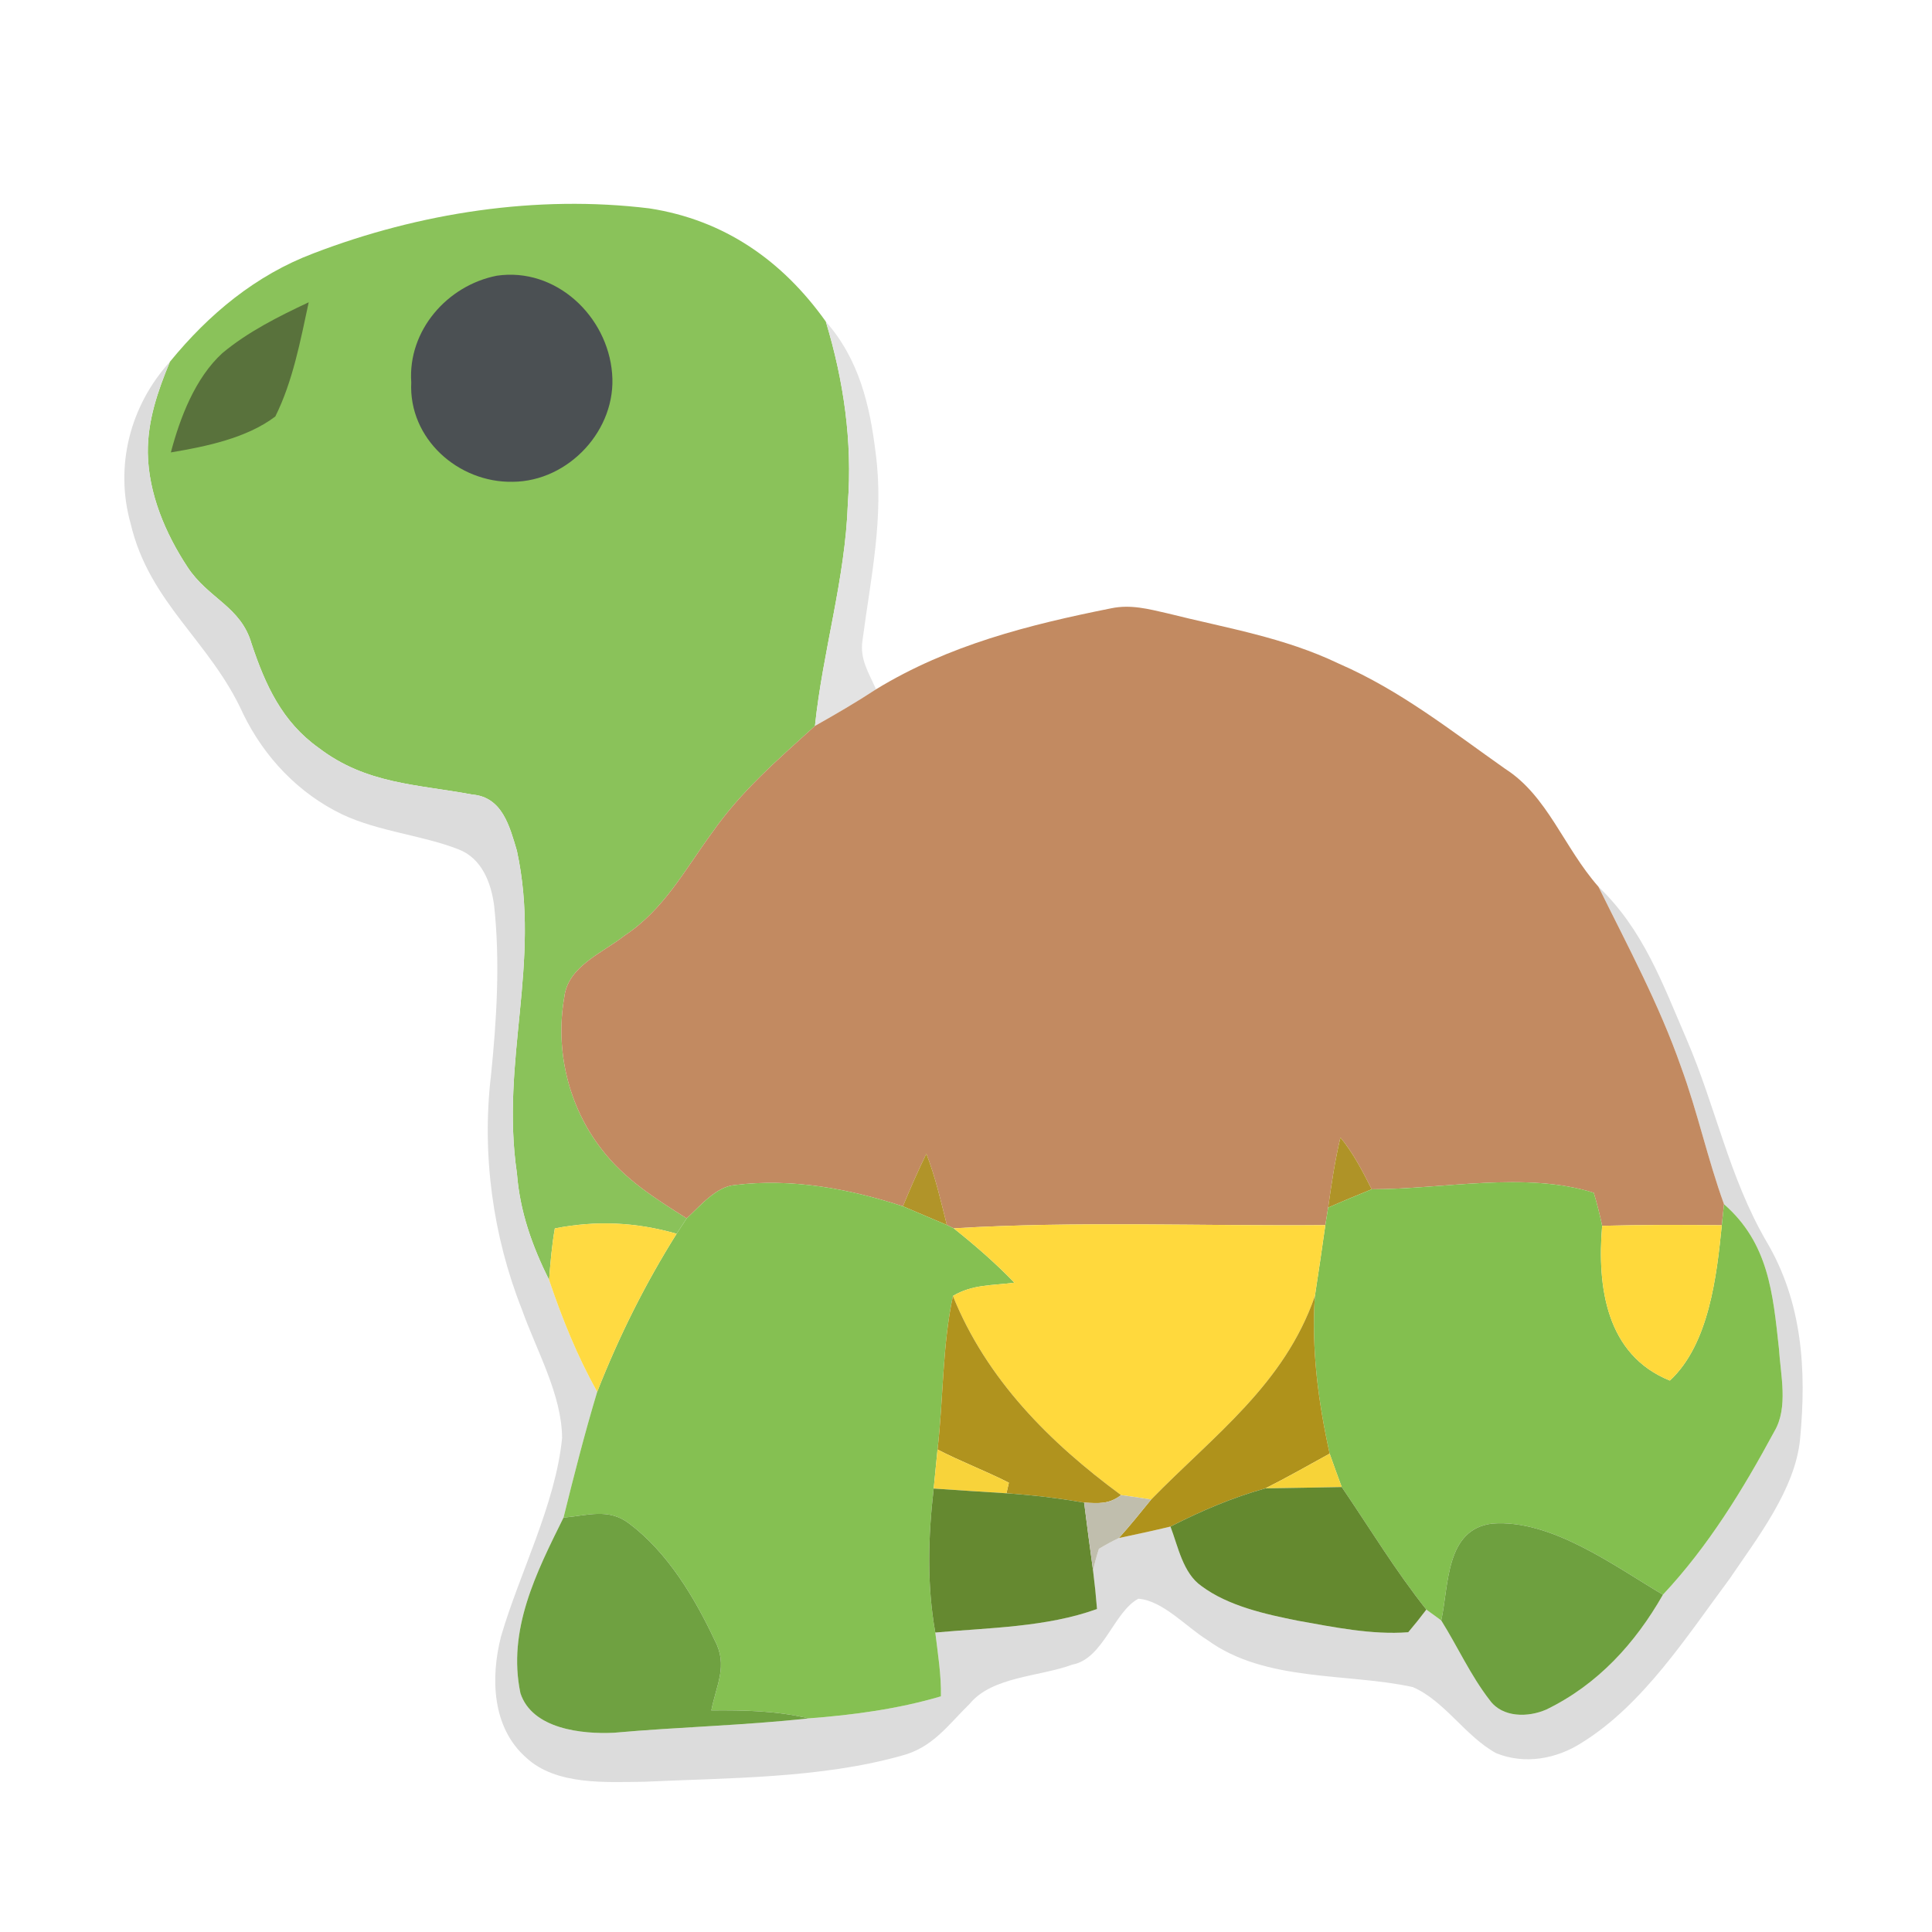 <?xml version="1.0" encoding="UTF-8" standalone="no"?>
<!DOCTYPE svg PUBLIC "-//W3C//DTD SVG 1.1//EN" "http://www.w3.org/Graphics/SVG/1.1/DTD/svg11.dtd">
<svg viewBox="0 0 192 192" height="192.0pt" width="192.0pt" xmlns="http://www.w3.org/2000/svg" version="1.1">
<path d="M 0.00 0.00 L 192.00 0.00 L 192.00 192.00 L 0.00 192.00 L 0.00 0.00 Z" fill="#ffffff" />
<path d="M 64.54 20.71 C 71.98 21.86 77.75 25.89 82.07 31.96 C 83.85 37.84 84.72 43.87 84.26 50.02 C 84.00 57.58 81.77 64.66 80.99 72.14 C 77.27 75.52 73.66 78.61 70.76 82.76 C 68.02 86.49 65.99 90.39 62.04 93.00 C 59.86 94.72 56.43 96.02 56.08 99.10 C 55.15 104.38 56.49 109.97 59.79 114.21 C 62.09 117.22 65.09 119.08 68.24 121.08 C 67.90 121.59 67.57 122.10 67.24 122.61 C 63.21 121.45 59.26 121.27 55.14 122.08 C 54.84 123.78 54.70 125.49 54.57 127.21 C 52.88 123.80 51.67 120.43 51.37 116.60 C 49.72 105.38 53.79 95.76 51.37 84.55 C 50.65 82.14 49.93 79.21 46.93 78.96 C 41.39 77.93 36.40 77.93 31.68 74.33 C 28.03 71.74 26.36 68.06 24.99 63.94 C 23.93 60.27 20.68 59.48 18.64 56.36 C 16.44 53.03 14.75 49.04 14.69 45.00 C 14.66 41.81 15.67 38.87 16.88 35.96 C 20.74 31.23 25.41 27.34 31.17 25.17 C 41.68 21.14 53.34 19.34 64.54 20.71 Z" fill="#8ac25a" />
<path d="M 49.37 27.40 C 55.23 26.54 60.37 31.40 60.83 37.11 C 61.31 42.68 56.53 47.84 50.96 47.88 C 45.54 47.99 40.59 43.59 40.87 38.00 C 40.52 32.85 44.44 28.37 49.37 27.40 Z" fill="#4b5053" />
<path d="M 30.68 30.04 C 29.86 33.84 29.10 37.90 27.36 41.39 C 24.51 43.55 20.45 44.38 16.98 44.96 C 17.89 41.51 19.40 37.56 22.09 35.10 C 24.62 32.98 27.70 31.44 30.68 30.04 Z" fill="#59723c" />
<path d="M 82.07 31.96 C 85.37 35.70 86.45 40.26 87.03 45.08 C 87.86 51.46 86.54 57.36 85.72 63.61 C 85.42 65.51 86.33 66.84 87.06 68.50 C 85.08 69.80 83.05 70.98 80.99 72.14 C 81.77 64.66 84.00 57.58 84.26 50.02 C 84.72 43.87 83.85 37.84 82.07 31.96 Z" fill="#e3e3e3" />
<path d="M 16.88 35.96 C 15.67 38.87 14.66 41.81 14.69 45.00 C 14.75 49.04 16.44 53.03 18.64 56.36 C 20.68 59.48 23.93 60.27 24.99 63.94 C 26.36 68.06 28.03 71.74 31.68 74.33 C 36.40 77.93 41.39 77.93 46.93 78.96 C 49.93 79.21 50.65 82.14 51.37 84.55 C 53.79 95.76 49.72 105.38 51.37 116.60 C 51.67 120.43 52.88 123.80 54.57 127.21 C 55.88 131.07 57.35 134.75 59.35 138.31 C 58.10 142.45 57.04 146.63 56.00 150.82 C 53.31 156.26 50.40 161.97 51.72 168.27 C 52.89 171.84 57.85 172.35 61.00 172.20 C 67.45 171.62 73.92 171.48 80.36 170.77 C 84.77 170.44 89.25 169.84 93.51 168.58 C 93.55 166.48 93.20 164.32 92.95 162.24 C 98.23 161.76 104.01 161.72 109.02 159.90 C 108.92 158.63 108.79 157.37 108.63 156.10 C 108.78 155.36 108.98 154.63 109.21 153.92 C 109.86 153.53 110.52 153.17 111.19 152.85 C 112.91 152.48 114.62 152.12 116.32 151.71 C 117.08 153.70 117.56 156.34 119.40 157.62 C 122.06 159.61 125.80 160.43 129.00 161.07 C 132.54 161.70 136.35 162.49 139.95 162.21 C 140.57 161.48 141.17 160.73 141.75 159.96 C 142.24 160.32 142.74 160.68 143.23 161.04 C 144.86 163.65 146.16 166.53 148.04 168.95 C 149.30 170.72 151.89 170.69 153.70 169.88 C 158.77 167.41 162.50 163.33 165.26 158.48 C 169.79 153.64 173.21 148.04 176.34 142.24 C 177.74 139.87 176.95 136.64 176.79 134.02 C 176.19 128.53 175.77 123.55 171.33 119.67 C 169.70 115.18 168.71 110.52 167.06 106.03 C 164.88 99.81 161.84 94.18 158.85 88.12 C 163.32 92.40 165.23 97.76 167.62 103.30 C 170.51 110.00 171.84 117.01 175.55 123.38 C 179.13 129.42 179.54 136.17 178.89 143.01 C 178.41 148.01 174.63 152.85 171.88 156.91 C 167.66 162.58 163.29 169.42 157.21 173.18 C 154.69 174.81 151.52 175.38 148.69 174.23 C 145.64 172.57 143.55 169.01 140.40 167.66 C 133.89 166.23 125.74 167.19 119.97 162.97 C 117.92 161.71 115.56 159.06 113.13 158.88 C 110.69 160.17 109.65 164.87 106.56 165.43 C 103.35 166.63 98.61 166.59 96.36 169.33 C 94.18 171.46 92.69 173.69 89.56 174.49 C 81.50 176.75 72.33 176.68 64.00 177.07 C 60.22 177.10 55.29 177.45 52.30 174.68 C 48.89 171.69 48.74 166.74 49.79 162.63 C 51.62 156.34 55.21 149.51 55.86 142.91 C 55.84 138.60 53.29 134.16 51.87 130.14 C 48.97 122.83 47.87 114.70 48.79 106.90 C 49.36 101.34 49.71 95.60 49.11 90.03 C 48.82 87.75 47.89 85.30 45.57 84.41 C 41.98 83.00 37.66 82.65 34.02 80.94 C 29.66 78.84 26.28 75.27 24.17 70.95 C 20.90 63.70 14.85 59.98 12.98 52.03 C 11.38 46.34 12.92 40.32 16.88 35.96 Z" fill="#dcdcdc" />
<path d="M 110.44 60.45 C 112.38 60.05 114.13 60.52 116.01 60.95 C 121.86 62.42 127.57 63.32 133.07 65.96 C 139.20 68.63 144.18 72.60 149.59 76.41 C 153.80 79.10 155.41 84.22 158.85 88.12 C 161.84 94.18 164.88 99.81 167.06 106.03 C 168.71 110.52 169.70 115.18 171.33 119.67 L 171.11 121.76 C 167.15 121.72 163.19 121.71 159.22 121.82 C 158.99 120.71 158.71 119.62 158.39 118.54 C 151.60 116.39 143.36 118.19 136.32 118.19 C 135.41 116.39 134.50 114.62 133.21 113.04 C 132.66 115.34 132.32 117.67 131.99 120.01 L 131.71 121.75 C 119.41 121.86 107.06 121.33 94.78 122.07 L 94.10 121.74 C 93.50 119.35 92.96 116.97 92.06 114.66 C 91.22 116.37 90.46 118.12 89.73 119.88 C 84.35 118.13 78.67 117.07 73.01 117.77 C 71.14 117.94 69.57 119.87 68.24 121.08 C 65.09 119.08 62.09 117.22 59.79 114.21 C 56.49 109.97 55.15 104.38 56.08 99.10 C 56.43 96.02 59.86 94.72 62.04 93.00 C 65.99 90.39 68.02 86.49 70.76 82.76 C 73.66 78.61 77.27 75.52 80.99 72.14 C 83.05 70.98 85.08 69.80 87.06 68.50 C 94.28 64.10 102.23 62.09 110.44 60.45 Z" fill="#c28a61" />
<path d="M 133.21 113.04 C 134.50 114.62 135.41 116.39 136.32 118.19 C 134.87 118.78 133.42 119.38 131.99 120.01 C 132.32 117.67 132.66 115.34 133.21 113.04 Z" fill="#af9327" />
<path d="M 92.06 114.66 C 92.96 116.97 93.50 119.35 94.10 121.74 C 92.65 121.12 91.19 120.51 89.73 119.88 C 90.46 118.12 91.22 116.37 92.06 114.66 Z" fill="#b19429" />
<path d="M 158.39 118.54 C 158.71 119.62 158.99 120.71 159.22 121.82 C 158.71 127.87 159.61 134.65 165.95 137.20 C 169.85 133.58 170.61 126.77 171.11 121.76 L 171.33 119.67 C 175.77 123.55 176.19 128.53 176.79 134.02 C 176.95 136.64 177.74 139.87 176.34 142.24 C 173.21 148.04 169.79 153.64 165.26 158.48 C 160.42 155.62 154.17 150.97 148.32 151.41 C 143.63 151.96 144.00 157.55 143.23 161.04 C 142.74 160.68 142.24 160.32 141.75 159.96 C 138.66 156.07 136.16 151.92 133.34 147.78 C 132.93 146.68 132.53 145.57 132.14 144.46 C 131.00 139.30 130.32 134.10 130.67 128.81 C 131.03 126.46 131.38 124.11 131.71 121.75 L 131.99 120.01 C 133.42 119.38 134.87 118.78 136.32 118.19 C 143.36 118.19 151.60 116.39 158.39 118.54 Z" fill="#83bf4f" />
<path d="M 73.01 117.77 C 78.67 117.07 84.35 118.13 89.73 119.88 C 91.19 120.51 92.65 121.12 94.10 121.74 L 94.78 122.07 C 96.90 123.76 98.93 125.52 100.81 127.47 C 98.63 127.77 96.65 127.62 94.70 128.79 C 93.64 133.76 93.76 138.99 93.17 144.05 C 93.04 145.34 92.91 146.63 92.79 147.93 C 92.24 152.70 92.10 157.48 92.95 162.24 C 93.20 164.32 93.55 166.48 93.51 168.58 C 89.25 169.84 84.77 170.44 80.36 170.77 C 77.14 170.01 73.98 169.95 70.69 169.98 C 71.18 167.45 72.37 165.54 71.03 163.02 C 69.04 158.78 66.34 154.27 62.54 151.42 C 60.49 149.83 58.35 150.62 56.00 150.82 C 57.04 146.63 58.10 142.45 59.35 138.31 C 61.53 132.78 64.08 127.65 67.24 122.61 C 67.57 122.10 67.90 121.59 68.24 121.08 C 69.57 119.87 71.14 117.94 73.01 117.77 Z" fill="#85c052" />
<path d="M 55.14 122.08 C 59.26 121.27 63.21 121.45 67.24 122.61 C 64.08 127.65 61.53 132.78 59.35 138.31 C 57.35 134.75 55.88 131.07 54.57 127.21 C 54.70 125.49 54.84 123.78 55.14 122.08 Z" fill="#ffda41" />
<path d="M 94.78 122.07 C 107.06 121.33 119.41 121.86 131.71 121.75 C 131.38 124.11 131.03 126.46 130.67 128.81 C 127.60 137.61 120.70 142.57 114.40 149.02 C 113.41 148.86 112.41 148.71 111.41 148.58 C 104.31 143.35 98.05 137.09 94.70 128.79 C 96.65 127.62 98.63 127.77 100.81 127.47 C 98.93 125.52 96.90 123.76 94.78 122.07 Z" fill="#ffd93d" />
<path d="M 159.22 121.82 C 163.19 121.71 167.15 121.72 171.11 121.76 C 170.61 126.77 169.85 133.58 165.95 137.20 C 159.61 134.65 158.71 127.87 159.22 121.82 Z" fill="#ffd93b" />
<path d="M 94.70 128.79 C 98.05 137.09 104.31 143.35 111.41 148.58 C 110.20 149.51 109.20 149.40 107.74 149.33 C 105.17 148.88 102.62 148.58 100.02 148.40 L 100.26 147.35 C 97.94 146.17 95.49 145.25 93.17 144.05 C 93.76 138.99 93.64 133.76 94.70 128.79 Z" fill="#b0931e" />
<path d="M 130.67 128.81 C 130.32 134.10 131.00 139.30 132.14 144.46 C 130.02 145.63 127.92 146.82 125.76 147.91 C 122.46 148.83 119.37 150.15 116.32 151.71 C 114.62 152.12 112.91 152.48 111.19 152.85 C 112.31 151.61 113.35 150.31 114.40 149.02 C 120.70 142.57 127.60 137.61 130.67 128.81 Z" fill="#af921b" />
<path d="M 93.17 144.05 C 95.49 145.25 97.94 146.17 100.26 147.35 L 100.02 148.40 C 97.61 148.26 95.20 148.09 92.79 147.93 C 92.91 146.63 93.04 145.34 93.17 144.05 Z" fill="#f8d33a" />
<path d="M 132.14 144.46 C 132.53 145.57 132.93 146.68 133.34 147.78 C 130.82 147.84 128.29 147.86 125.76 147.91 C 127.92 146.82 130.02 145.63 132.14 144.46 Z" fill="#f7d338" />
<path d="M 92.79 147.93 C 95.20 148.09 97.61 148.26 100.02 148.40 C 102.62 148.58 105.17 148.88 107.74 149.33 C 108.02 151.59 108.32 153.85 108.63 156.10 C 108.79 157.37 108.92 158.63 109.02 159.90 C 104.01 161.72 98.23 161.76 92.95 162.24 C 92.10 157.48 92.24 152.70 92.79 147.93 Z" fill="#658930" />
<path d="M 111.41 148.58 C 112.41 148.71 113.41 148.86 114.40 149.02 C 113.35 150.31 112.31 151.61 111.19 152.85 C 110.52 153.17 109.86 153.53 109.21 153.92 C 108.98 154.63 108.78 155.36 108.63 156.10 C 108.32 153.85 108.02 151.59 107.74 149.33 C 109.20 149.40 110.20 149.51 111.41 148.58 Z" fill="#c0bead" />
<path d="M 125.76 147.91 C 128.29 147.86 130.82 147.84 133.34 147.78 C 136.16 151.92 138.66 156.07 141.75 159.96 C 141.17 160.73 140.57 161.48 139.95 162.21 C 136.35 162.49 132.54 161.70 129.00 161.07 C 125.80 160.43 122.06 159.61 119.40 157.62 C 117.56 156.34 117.08 153.70 116.32 151.71 C 119.37 150.15 122.46 148.83 125.76 147.91 Z" fill="#64892f" />
<path d="M 62.54 151.42 C 66.34 154.27 69.04 158.78 71.03 163.02 C 72.37 165.54 71.18 167.45 70.69 169.98 C 73.98 169.95 77.14 170.01 80.36 170.77 C 73.92 171.48 67.45 171.62 61.00 172.20 C 57.85 172.35 52.89 171.84 51.72 168.27 C 50.40 161.97 53.31 156.26 56.00 150.82 C 58.35 150.62 60.49 149.83 62.54 151.42 Z" fill="#6fa141" />
<path d="M 148.32 151.41 C 154.17 150.97 160.42 155.62 165.26 158.48 C 162.50 163.33 158.77 167.41 153.70 169.88 C 151.89 170.69 149.30 170.72 148.04 168.95 C 146.16 166.53 144.86 163.65 143.23 161.04 C 144.00 157.55 143.63 151.96 148.32 151.41 Z" fill="#6ea03f" /></svg>